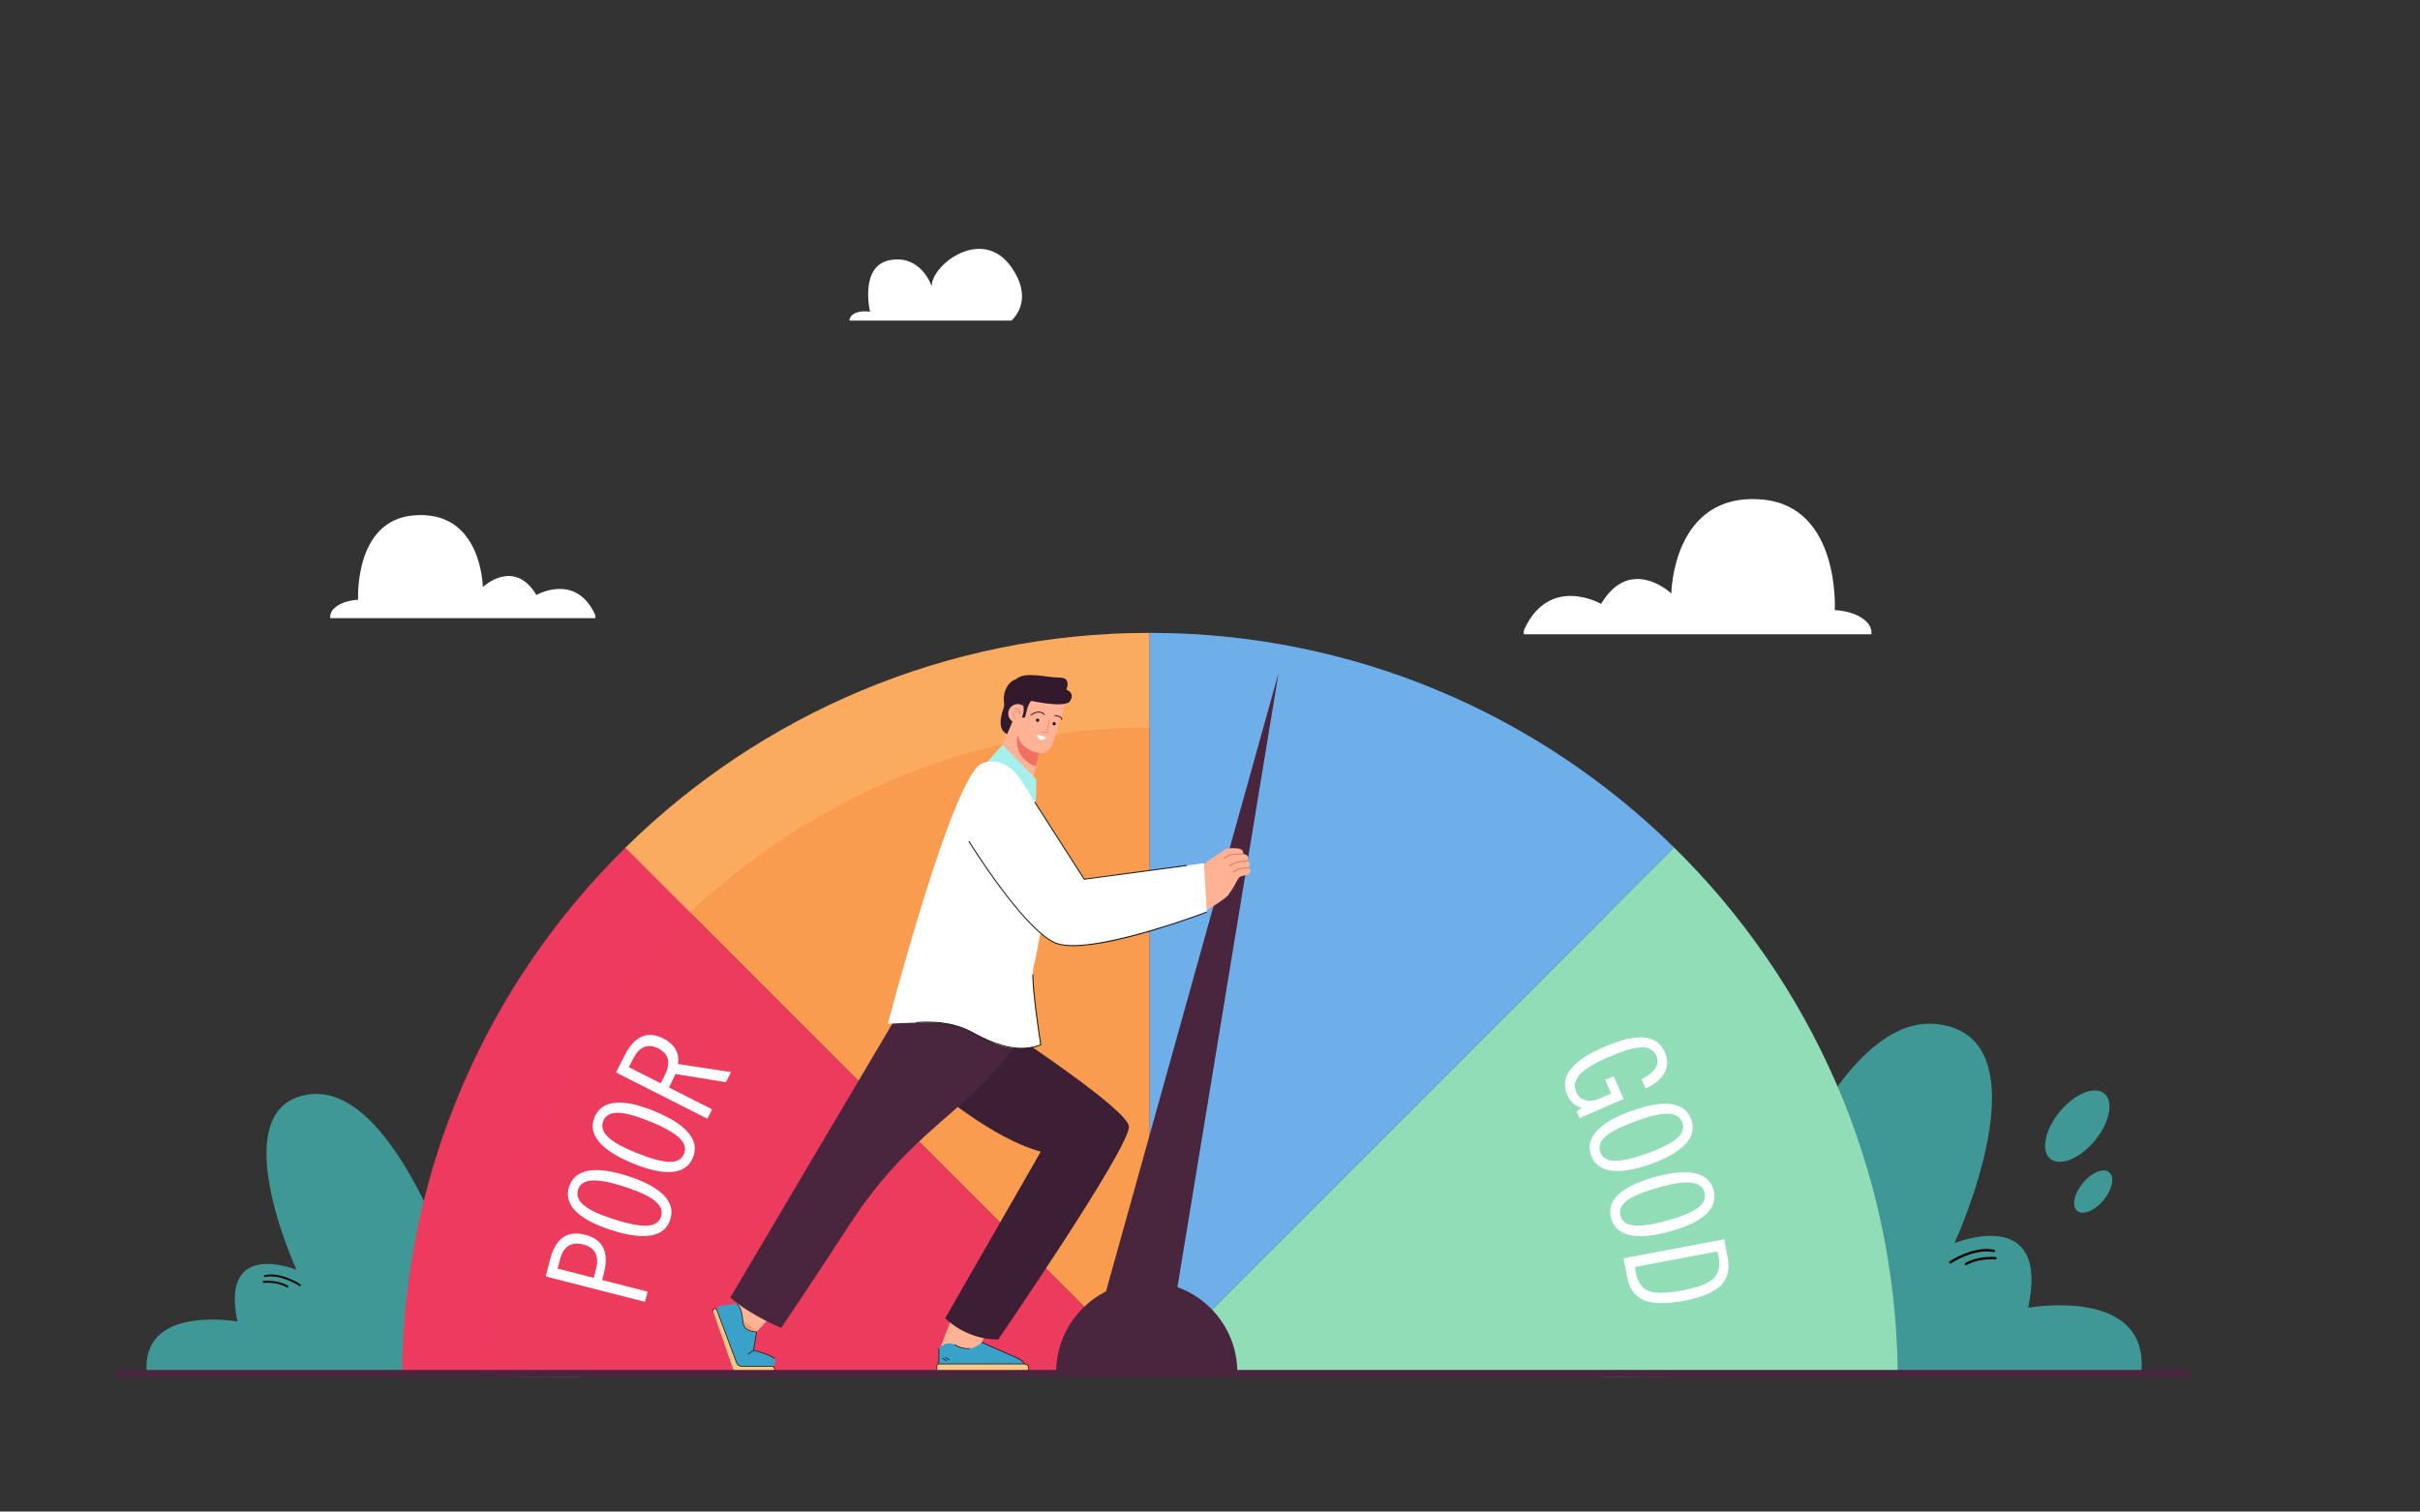 <?xml version="1.0" encoding="utf-8"?>
<!-- Generator: Adobe Illustrator 27.5.0, SVG Export Plug-In . SVG Version: 6.00 Build 0)  -->
<svg version="1.1" id="Layer_1" xmlns="http://www.w3.org/2000/svg" xmlns:xlink="http://www.w3.org/1999/xlink" x="0px" y="0px"
	 viewBox="0 0 3202 2000" style="enable-background:new 0 0 3202 2000;" xml:space="preserve">
<rect x="0" y="0" width="3202" height="2000" fill="#333333" stroke="none"/>
<rect style="fill:none;" width="3202" height="2000"/>
<g>
	<g>
		<g>
			<g>
				<path style="fill:none;" d="M1988.62,383.822c-507.159-14.47-401.544-205.433-862.5-205.886
					C-144.182,176.687,253.33,1812.657,253.33,1812.657l2602.223,3.408C3311.373,1367.985,2934.489,410.793,1988.62,383.822z"/>
			</g>
		</g>
	</g>
	<g>
		<g>
			<g>
				<g>
					<g>
						<path style="fill:#3F9896;" d="M2118.548,1822.065c6.678-5.343,116.206-217.21,188.334-117.032
							c0,0,108.192-367.318,256.454-349.953s22.707,289.847,22.707,289.847s126.892-52.092,97.506,85.485
							c0,0,161.62-29.385,149.598,86.82L2118.548,1822.065z"/>
					</g>
				</g>
			</g>
			<g>
				<g>
					<g>
						
							<ellipse transform="matrix(0.638 -0.77 0.77 0.638 -152.995 2655.692)" style="fill:#3F9896;" cx="2748.842" cy="1490.615" rx="56.099" ry="30.053"/>
					</g>
				</g>
			</g>
			<g>
				<g>
					<g>
						<path style="fill:#3F9896;" d="M2755.87,1565.305c-11.705,14.121-15.061,30.651-7.496,36.922
							c7.565,6.27,23.186-0.094,34.891-14.215c11.705-14.121,15.061-30.651,7.496-36.922
							C2783.196,1544.82,2767.575,1551.184,2755.87,1565.305z"/>
					</g>
				</g>
			</g>
		</g>
		<g>
			<g>
				<g>
					<g>
						<path d="M2580.172,1671.788c-0.379-0.082-0.728-0.306-0.961-0.654c-0.476-0.713-0.285-1.676,0.427-2.151
							c1.296-0.867,32.05-21.147,59.043-15.291c0.006,0.001,0.009,0.002,0.016,0.003c0.837,0.182,1.368,1.008,1.186,1.845
							c-0.182,0.837-1.008,1.368-1.845,1.187c-0.003-0.002-0.009-0.002-0.015-0.003c-25.696-5.575-56.355,14.633-56.661,14.839
							C2580.999,1671.805,2580.569,1671.874,2580.172,1671.788z"/>
					</g>
				</g>
			</g>
			<g>
				<g>
					<g>
						<path d="M2600.842,1674.106c-0.382-0.083-0.732-0.309-0.965-0.66c-0.472-0.714-0.277-1.677,0.438-2.15
							c0.593-0.392,14.797-9.588,40.019-8.019c0.861,0.057,1.505,0.79,1.452,1.645c-0.053,0.856-0.79,1.506-1.645,1.453
							c-24.193-1.505-37.977,7.419-38.113,7.509C2601.664,1674.125,2601.237,1674.192,2600.842,1674.106z"/>
					</g>
				</g>
			</g>
		</g>
		<g>
			<g>
				<g>
					<path d="M2215.671,1734.099c-0.388,0-0.777-0.144-1.078-0.435c-0.616-0.595-0.633-1.578-0.038-2.194
						c1.083-1.122,26.839-27.461,54.459-27.461c0.893,0.018,1.568,0.688,1.568,1.552c0,0.856-0.695,1.551-1.551,1.551
						c-0.001-0.001-0.01,0-0.016,0c-26.318,0-51.971,26.248-52.227,26.513C2216.483,1733.94,2216.077,1734.099,2215.671,1734.099z"
						/>
				</g>
			</g>
		</g>
		<g>
			<g>
				<g>
					<path d="M2236.363,1731.98c-0.391,0-0.782-0.146-1.084-0.441c-0.612-0.598-0.625-1.579-0.027-2.192
						c0.495-0.509,12.427-12.507,37.407-16.321c0.86-0.127,1.638,0.453,1.768,1.299c0.129,0.848-0.452,1.639-1.299,1.768
						c-23.88,3.646-35.541,15.303-35.655,15.42C2237.169,1731.825,2236.766,1731.98,2236.363,1731.98z"/>
				</g>
			</g>
		</g>
	</g>
	<g>
		<g>
			<g>
				<g>
					<g>
						<path style="fill:#3F9896;" d="M766.917,1822.065c-5.351-4.281-93.108-174.035-150.899-93.77
							c0,0-86.686-294.306-205.479-280.393c-118.793,13.913-18.194,232.234-18.194,232.234s-101.669-41.738-78.125,68.493
							c0,0-129.495-23.544-119.863,69.563L766.917,1822.065z"/>
					</g>
				</g>
			</g>
		</g>
		<g>
			<g>
				<g>
					<g>
						<path d="M397.05,1701.658c0.304-0.066,0.584-0.245,0.77-0.524c0.381-0.571,0.228-1.343-0.343-1.724
							c-1.038-0.694-25.68-16.943-47.307-12.251c-0.005,0.001-0.007,0.001-0.013,0.003c-0.671,0.146-1.096,0.808-0.95,1.479
							c0.146,0.671,0.808,1.096,1.478,0.951c0.002-0.001,0.007-0.001,0.012-0.002c20.588-4.467,45.154,11.724,45.399,11.889
							C396.388,1701.672,396.732,1701.728,397.05,1701.658z"/>
					</g>
				</g>
			</g>
			<g>
				<g>
					<g>
						<path d="M380.489,1703.516c0.306-0.067,0.587-0.247,0.773-0.529c0.379-0.572,0.222-1.343-0.35-1.723
							c-0.475-0.314-11.856-7.682-32.064-6.425c-0.69,0.045-1.206,0.633-1.163,1.318c0.043,0.686,0.633,1.206,1.317,1.164
							c19.385-1.206,30.429,5.944,30.538,6.016C379.83,1703.531,380.172,1703.585,380.489,1703.516z"/>
					</g>
				</g>
			</g>
		</g>
		<g>
			<g>
				<g>
					<path d="M689.099,1751.584c0.311,0,0.622-0.116,0.864-0.349c0.494-0.477,0.507-1.264,0.031-1.758
						c-0.868-0.899-21.504-22.003-43.635-22.003c-0.715,0.015-1.256,0.552-1.256,1.244c0,0.686,0.557,1.243,1.243,1.243
						c0.001-0.001,0.008,0,0.013,0c21.087,0,41.641,21.031,41.846,21.243C688.449,1751.457,688.774,1751.584,689.099,1751.584z"/>
				</g>
			</g>
		</g>
		<g>
			<g>
				<g>
					<path d="M672.52,1749.887c0.313,0,0.626-0.117,0.868-0.353c0.49-0.479,0.501-1.265,0.022-1.756
						c-0.397-0.407-9.957-10.021-29.972-13.077c-0.689-0.102-1.313,0.363-1.416,1.041c-0.104,0.679,0.363,1.313,1.041,1.417
						c19.133,2.921,28.477,12.261,28.568,12.355C671.875,1749.762,672.197,1749.887,672.52,1749.887z"/>
				</g>
			</g>
		</g>
	</g>
	<path style="fill:#90DDB8;" d="M2215.06,1121.349l-693.88,693.88v0.646h989.766
		C2507.887,1544.004,2395.218,1298.455,2215.06,1121.349z"/>
	<path style="fill:#ED3B5E;" d="M532.081,1815.874h989.113v-0.646l-693.557-693.557
		C647.671,1298.756,535.141,1544.173,532.081,1815.874z"/>
	<path style="fill:#F99C50;" d="M1521.195,1815.228V837.412c-270.19,0.176-515.049,108.598-693.557,284.26L1521.195,1815.228z"/>
	<path style="fill:#6EAFEA;" d="M1521.178,1815.228l693.88-693.88c-178.618-175.61-423.594-283.937-693.88-283.937V1815.228z"/>
	<path style="opacity:0.3;fill:#90DDB8;" d="M2214.409,1121.349l-86.466,86.466c13.314,12.507,26.291,25.426,38.909,38.733
		c141.755,149.466,220.435,347.677,248.964,569.326h94.481C2507.237,1544.004,2394.567,1298.455,2214.409,1121.349z"/>
	<path style="opacity:0.3;fill:#ED3B5E;" d="M531.432,1815.874h106.863c28.499-221.48,93.373-419.574,234.975-569.003
		c12.815-13.527,26.005-26.658,39.539-39.378l-85.821-85.821C647.021,1298.756,534.491,1544.173,531.432,1815.874z"/>
	<path style="opacity:0.3;fill:#FECC86;" d="M912.81,1207.492c162.201-152.341,374.607-244.72,607.127-244.881h0.609V837.412
		c-270.19,0.176-515.049,108.598-693.557,284.26L912.81,1207.492z"/>
	<path style="opacity:0.3;fill:#6EAFEA;" d="M1520.529,962.611c232.66,0.176,445.176,92.672,607.413,245.204l86.466-86.466
		c-178.618-175.61-423.594-283.937-693.88-283.937V962.611z"/>
	<g>
		<path style="fill:#FFFFFF;" d="M798.919,1685.163c3.636-14.179,3.414-25.523-0.67-34.031
			c-4.083-8.508-12.091-14.294-24.026-17.354c-11.933-3.06-21.752-1.848-29.456,3.638c-7.703,5.487-13.373,15.319-17.01,29.498
			l-5.636,21.978l131.247,33.658l3.455-13.47l-60.085-15.409L798.919,1685.163z M788.592,1679.398l-2.932,11.431l-47.855-12.271
			l2.931-11.432c2.273-8.863,5.975-15.011,11.107-18.45c5.132-3.437,11.746-4.119,19.839-2.044
			c7.858,2.015,13.205,5.78,16.041,11.292C790.56,1663.437,790.849,1670.595,788.592,1679.398z"/>
		<path style="fill:#FFFFFF;" d="M831.434,1556.305c-21.974-7.174-39.585-9.586-52.831-7.238
			c-13.245,2.35-21.771,9.351-25.576,21.004c-3.823,11.713-1.085,22.391,8.213,32.034c9.3,9.645,24.965,18.062,46.997,25.255
			c21.975,7.173,39.605,9.625,52.89,7.352c13.285-2.271,21.839-9.263,25.662-20.976c3.805-11.653,1.024-22.345-8.344-32.077
			C869.08,1571.93,853.409,1563.478,831.434,1556.305z M874.613,1609.762c-2.48,7.596-8.795,11.613-18.948,12.052
			c-10.152,0.44-25.461-2.682-45.93-9.363c-17.857-5.83-30.394-11.847-37.608-18.052c-7.213-6.205-9.609-13.016-7.186-20.439
			c2.423-7.421,8.589-11.423,18.5-12.006c9.91-0.581,24.375,2.231,43.392,8.439c19.134,6.246,32.485,12.515,40.057,18.803
			C874.462,1595.485,877.036,1602.341,874.613,1609.762z"/>
		<path style="fill:#FFFFFF;" d="M865.882,1470.234c-21.393-8.753-38.782-12.44-52.164-11.063
			c-13.381,1.381-22.394,7.741-27.036,19.088c-4.666,11.403-2.712,22.253,5.86,32.547c8.573,10.295,23.584,19.83,45.035,28.607
			c21.395,8.754,38.799,12.482,52.214,11.182c13.416-1.297,22.455-7.649,27.121-19.052c4.642-11.347,2.647-22.212-5.988-32.6
			C902.292,1488.559,887.277,1478.989,865.882,1470.234z M905.058,1526.693c-3.026,7.395-9.617,10.942-19.775,10.641
			c-10.157-0.301-25.198-4.528-45.126-12.681c-17.386-7.114-29.451-14.027-36.194-20.741c-6.743-6.712-8.636-13.68-5.68-20.907
			c2.956-7.225,9.397-10.768,19.324-10.628c9.926,0.141,24.148,3.998,42.663,11.574c18.629,7.622,31.489,14.846,38.583,21.668
			C905.946,1512.444,908.014,1519.468,905.058,1526.693z"/>
		<path style="fill:#FFFFFF;" d="M893.792,1388.343c-3.297-5.772-8.647-10.532-16.047-14.281c-10.664-5.4-20.255-6.207-28.771-2.419
			c-8.516,3.789-16.095,12.24-22.737,25.353l-11.16,22.037l120.876,61.219l6.283-12.406l-57.132-28.935l2.439-4.816
			c0.799-1.578,1.64-3.306,2.523-5.184c0.883-1.876,2.11-4.502,3.682-7.878l66.677,10.9l6.779-13.386l-70.156-10.713
			C898.176,1400.613,897.091,1394.116,893.792,1388.343z M879.499,1422.843l-5.332,10.528l-42.115-21.33l5.332-10.528
			c4.244-8.379,9.148-13.74,14.71-16.085c5.563-2.344,11.882-1.725,18.955,1.857c7.019,3.554,11.229,8.302,12.631,14.241
			C885.081,1407.467,883.687,1414.573,879.499,1422.843z"/>
	</g>
	<g>
		<path style="fill:#FFFFFF;" d="M2175.106,1372.66c-13.286-1.107-31.253,3.264-53.907,13.114
			c-20.976,9.119-35.424,18.908-43.346,29.37c-7.923,10.461-9.316,21.594-4.186,33.394c2.02,4.643,4.572,8.371,7.658,11.188
			c3.084,2.813,6.886,4.902,11.403,6.264l-6.631,4.479l3.903,8.978l58.228-25.317l-13.097-30.12l-11.158,4.852l7.842,18.039
			l-14.598,6.347c-7.329,3.187-13.801,4.054-19.419,2.607c-5.615-1.45-9.667-5.026-12.146-10.73
			c-3.552-8.167-2.018-15.918,4.605-23.251c6.62-7.336,18.992-14.942,37.114-22.822c19.802-8.608,34.625-13.026,44.47-13.249
			c9.845-0.225,16.47,3.579,19.875,11.411c2.432,5.593,1.971,10.998-1.381,16.212c-3.354,5.215-9.463,10.016-18.329,14.403
			l5.361,12.333c12.138-5.276,20.469-12.157,24.994-20.643c4.524-8.485,4.719-17.481,0.586-26.99
			C2197.671,1380.39,2188.39,1373.769,2175.106,1372.66z"/>
		<path style="fill:#FFFFFF;" d="M2211.728,1460.976c-13.257-1.939-30.799,0.991-52.626,8.783
			c-21.77,7.775-37.213,16.622-46.329,26.549c-9.12,9.926-11.606,20.69-7.462,32.293c4.122,11.547,12.863,18.3,26.228,20.265
			c13.362,1.963,30.928-0.94,52.698-8.714c21.769-7.773,37.175-16.641,46.214-26.605c9.037-9.963,11.497-20.717,7.374-32.261
			C2233.683,1469.683,2224.983,1462.912,2211.728,1460.976z M2218.737,1506.316c-7.482,6.524-20.644,13.152-39.484,19.878
			c-18.956,6.768-33.352,9.98-43.187,9.641c-9.838-0.342-16.068-4.187-18.692-11.541c-2.688-7.526-0.15-14.567,7.612-21.127
			c7.761-6.559,21.779-13.458,42.056-20.699c17.689-6.318,31.287-9.229,40.789-8.736c9.503,0.494,15.565,4.415,18.191,11.769
			C2228.647,1492.852,2226.219,1499.791,2218.737,1506.316z"/>
		<path style="fill:#FFFFFF;" d="M2242.851,1552.41c-13.079-2.904-30.788-1.271-53.128,4.902
			c-22.282,6.155-38.333,13.849-48.154,23.079c-9.821,9.23-13.09,19.784-9.81,31.66c3.265,11.818,11.487,19.194,24.671,22.133
			c13.181,2.939,30.913,1.331,53.196-4.826c22.28-6.155,38.294-13.869,48.04-23.143c9.744-9.274,12.986-19.819,9.721-31.634
			C2264.106,1562.704,2255.927,1555.314,2242.851,1552.41z M2246.515,1598.143c-7.939,5.959-21.553,11.602-40.835,16.93
			c-19.4,5.36-33.993,7.507-43.778,6.447c-9.786-1.062-15.718-5.356-17.798-12.88c-2.127-7.704,0.92-14.54,9.141-20.512
			c8.221-5.972,22.707-11.827,43.462-17.561c18.106-5.002,31.881-6.908,41.322-5.72c9.44,1.188,15.199,5.544,17.278,13.07
			C2257.386,1585.443,2254.454,1592.185,2246.515,1598.143z"/>
		<path style="fill:#FFFFFF;" d="M2281.356,1639.747l-133.135,25.168l4.674,24.721c2.923,15.464,10.304,25.69,22.143,30.685
			c11.837,4.993,29.501,5.27,52.994,0.828c23.252-4.395,39.462-11.077,48.631-20.041c9.168-8.966,12.291-21.179,9.367-36.641
			L2281.356,1639.747z M2267.053,1691.89c-6.99,6.536-20.703,11.736-41.138,15.599c-20.737,3.92-35.584,4.104-44.542,0.552
			c-8.958-3.553-14.628-11.62-17.006-24.206c-0.147-0.779-0.288-1.684-0.421-2.713c-0.133-1.032-0.306-2.613-0.523-4.743
			l108.684-20.547c0.577,2.064,0.993,3.613,1.252,4.651c0.257,1.037,0.466,1.975,0.625,2.814
			C2276.353,1675.825,2274.042,1685.355,2267.053,1691.89z"/>
	</g>
	<path style="fill:#49263E;" d="M1521.195,1696.067c-0.007,0-0.015,0-0.015,0c-1.298-0.044-2.597-0.066-3.903-0.066
		c-31.94,0-60.975,12.493-82.453,32.857c-23.049,21.853-37.42,52.758-37.42,87.016h239.746c0-32.277-12.757-61.576-33.495-83.121
		C1582.683,1710.973,1553.56,1697.101,1521.195,1696.067z"/>
	<polygon style="fill:#49263E;" points="1489.331,1811.188 1544.671,1783.523 1691.761,890.241 1451.621,1750.862 	"/>
	<g>
		<g>
			<path style="fill:#FFB294;" d="M1002.864,1716.14c-1.245,0.311-28.11,9.283-28.11,9.283s-7.365,13.121-7.053,18.411
				c0.311,5.29,3.112,17.737,8.713,21.16s6.535,5.912,11.513,4.045c4.979-1.867,13.106-6.571,13.106-6.571l34.504-37.329
				C1035.537,1725.14,1004.108,1715.829,1002.864,1716.14z"/>
		</g>
		<g>
			<g>
				<g>
					<g>
						<g>
							<g>
								<g>
									<g>
										<g>
											<g>
												<g>
													<g>
														<g>
															<polygon style="fill:#FFB294;" points="1242.21,1788.548 1242.356,1801.122 1287.463,1800.966 1312.328,1747.803 
																1259.949,1741.911 															"/>
														</g>
													</g>
												</g>
											</g>
										</g>
									</g>
								</g>
							</g>
						</g>
					</g>
				</g>
			</g>
		</g>
		<g>
			<g>
				<g>
					<g>
						<g>
							<path style="fill:#FEC786;" d="M1355.297,1804.675h-7.858l-36.486-21.729l-19.948,21.729h-49.202
								c-1.228,0-2.224,0.996-2.224,2.224v7.453c0,0.84,0.681,1.522,1.522,1.522h114.403c3.455,0,6.179-3.129,5.493-6.708
								C1360.488,1806.507,1358.005,1804.675,1355.297,1804.675z"/>
						</g>
					</g>
				</g>
			</g>
			<g>
				<g>
					<g>
						<g>
							<path style="fill:#3AA1C9;" d="M1340.819,1794.766l-41.774-18.53c-16.822,16.382-35.905,2.845-35.905,2.845
								c-12.616-5.693-20.903,5.461-20.903,5.461v20.197h113.136C1352.273,1798.595,1340.819,1794.766,1340.819,1794.766z"/>
						</g>
					</g>
				</g>
			</g>
			<g>
				<g>
					<g>
						<g>
							<g>
								<g>
									<rect x="1241.819" y="1784.542" width="0.838" height="20.097"/>
								</g>
							</g>
						</g>
					</g>
				</g>
			</g>
			<g>
				<g>
					<g>
						<g>
							<g>
								<g>
									<path d="M1263.378,1778.736l-0.474,0.69c6.718,4.623,13.686,5.335,17.34,5.335c1.599,0,2.563-0.136,2.594-0.141
										l-0.124-0.828C1282.615,1783.805,1272.755,1785.188,1263.378,1778.736z"/>
								</g>
							</g>
						</g>
					</g>
				</g>
			</g>
			<g>
				<g>
					<g>
						<g>
							<g>
								<g>
									
										<rect x="1249.552" y="1795.602" transform="matrix(0.559 -0.829 0.829 0.559 -940.288 1829.557)" width="0.838" height="6.436"/>
								</g>
							</g>
						</g>
					</g>
				</g>
			</g>
			<g>
				<g>
					<g>
						<g>
							<g>
								<g>
									
										<rect x="1253.38" y="1794.584" transform="matrix(0.559 -0.829 0.829 0.559 -937.758 1832.195)" width="0.837" height="6.435"/>
								</g>
							</g>
						</g>
					</g>
				</g>
			</g>
			<g>
				<g>
					<g>
						<g>
							<g>
								<g>
									<g>
										<g>
											<g>
												<g>
													<g>
														<g>
															<path d="M1355.505,1804.294h-113.118c-1.779,0-3.226,1.448-3.226,3.227v5.583h0.838v-5.583
																c0-1.318,1.071-2.389,2.388-2.389h113.118c2.857,0,5.181,2.324,5.181,5.181c0,1.524-0.667,2.964-1.83,3.952
																l0.542,0.638c1.351-1.146,2.126-2.819,2.126-4.59C1361.523,1806.994,1358.823,1804.294,1355.505,1804.294z"/>
														</g>
													</g>
												</g>
											</g>
										</g>
									</g>
								</g>
							</g>
						</g>
					</g>
				</g>
			</g>
			<g>
				<g>
					<g>
						<g>
							<g>
								<g>
									<path d="M1344.948,1795.994c-8.403-3.583-45.36-19.975-45.732-20.14l-0.34,0.766c0.373,0.165,37.337,16.559,45.744,20.145
										c8.227,3.509,10.486,8.082,10.507,8.128l0.758-0.357C1355.791,1804.336,1353.499,1799.64,1344.948,1795.994z"/>
								</g>
							</g>
						</g>
					</g>
				</g>
			</g>
		</g>
		<g>
			<path style="fill:#3D1F35;" d="M1344.3,1371.027l-111.139,32.107v34.577c0,0,78.603,68.639,143.95,86.065l-126.468,220.391
				c0,0,26.35,28.225,70.119,28.225c0,0,172.953-252.065,173.012-281.543C1493.815,1469.743,1344.3,1371.027,1344.3,1371.027z"/>
		</g>
		<g>
			<path style="fill:#49263E;" d="M1213.291,1299.404l-246.976,417.39c27.167,24.08,67.301,40.134,67.301,40.134
				s34.577-50.63,90.764-137.072c56.187-86.442,109.287-124.105,154.977-166.091c45.691-41.986,74.093-82.737,74.093-82.737
				l-67.105-76.219L1213.291,1299.404z"/>
		</g>
		<g>
			<path style="fill:#3AA1C9;" d="M1023.023,1796.257c-11.843-6.258-14.714-5.434-25.962-9.715l3.972-24.073
				c-23.582-6.933-25.813-37.328-25.813-37.328l-21.386,2.565c-3.824,0.458-6.203,4.385-4.839,7.987l27.281,72.036h46.746
				C1023.023,1807.728,1029.611,1799.738,1023.023,1796.257z"/>
		</g>
		<g>
			<path style="fill:#FEC786;" d="M1024.191,1809.33c-0.553-1.006-1.633-1.605-2.781-1.605h-40.38c-2.86,0-5.422-1.769-6.435-4.444
				l-26.049-69.691c-0.42-1.11-1.412-1.976-2.598-2.046c-0.655-0.038-1.163,0.135-1.556,0.404c-0.943,0.644-1.243,1.907-0.87,2.986
				l25.808,74.783c1.117,3.181,4.12,5.31,7.491,5.31h44.933c2.23,0,3.65-1.782,3.126-3.949
				C1024.72,1810.415,1024.463,1809.824,1024.191,1809.33z"/>
		</g>
		<g>
			<path style="fill:#1D1D1B;" d="M1024.628,1809.091c-0.632-1.15-1.865-1.864-3.218-1.864h-40.38c-2.637,0-5.036-1.656-5.969-4.12
				l-26.05-69.695c-0.516-1.361-1.708-2.288-3.034-2.365c-0.714-0.054-1.332,0.123-1.866,0.489c-1.09,0.744-1.525,2.208-1.06,3.56
				l0.941-0.324c-0.315-0.915-0.029-1.93,0.682-2.414c0.347-0.24,0.761-0.346,1.245-0.318c0.936,0.055,1.784,0.732,2.16,1.722
				l26.05,69.695c1.08,2.85,3.853,4.765,6.901,4.765h40.38c0.99,0,1.888,0.516,2.344,1.348c0.294,0.534,0.509,1.081,0.641,1.624
				c0.215,0.892,0.062,1.727-0.432,2.354c-0.498,0.631-1.283,0.98-2.211,0.98v0.995c1.24,0,2.303-0.483,2.993-1.359
				c0.686-0.872,0.905-2.01,0.616-3.205C1025.21,1810.331,1024.964,1809.702,1024.628,1809.091z"/>
		</g>
		<g>
			<path style="fill:#3AA1C9;" d="M980.906,1735.2l-1.167-2.334l-1.886-4.427l-2.608-3.02l-3.819,6.845
				c0,0,6.388,14.002,6.466,14.08c0.078,0.078,1.342,3.287,1.342,3.287l3.501-2.003l0.117-2.82l-1.031-5.407L980.906,1735.2z"/>
		</g>
		<g>
			<path style="fill:#FE9F73;" d="M983.893,1753.06c0,0,1.785,4.196,3.84,5.44l2.713,1.566l5.034,1.703l4.698,0.587l0.207-2.476
				l-17.534-13.012L983.893,1753.06z"/>
		</g>
		<g>
			<path style="fill:#1D1D1B;" d="M996.935,1787.024c0.229,0.06,23.049,6.066,27.686,11.16l0.736-0.669
				c-4.835-5.313-27.219-11.207-28.17-11.456L996.935,1787.024z"/>
		</g>
		<g>
			<path style="fill:#1D1D1B;" d="M983.407,1748.215c-1.441-18.752-7.638-23.298-7.901-23.482l-0.573,0.813
				c0.061,0.044,6.083,4.552,7.481,22.744c0.951,12.372,10.713,13.647,17.841,14.578l0.203,0.027l-3.855,23.363l-7.204,5.199
				l0.583,0.806l7.536-5.438l4.09-24.783l-1.225-0.161C993.216,1760.946,984.296,1759.781,983.407,1748.215z"/>
		</g>
		<g>
			<g>
				<g>
					<g>
						<g>
							<g>
								<path style="fill:#FFB294;" d="M1397.435,909.367c-15.861-11.569-38.465-9.231-38.465-9.231s-10.404,8.442-11.48,9.471
									s8.833-0.396,8.833-0.396l47.484,40.212l3.275-10.623C1410.431,927.937,1406.619,916.066,1397.435,909.367z"/>
							</g>
						</g>
					</g>
				</g>
			</g>
			<g>
				<g>
					<g>
						<g>
							<g>
								<g>
									<g>
										<g>
											<path style="fill:#FFB294;" d="M1336.742,956.734l-3.857,14.242c0,0-12.844,27.445-13.361,33.859
												c-0.517,6.414,4.452,21.092,20.458,26.027c5.047,1.556,9.763,2.066,13.855,2.036c8.368-0.063,8.867,18.937,10.343,10.7
												l10.561-47.3c14.623,2.318,18.891-13.895,18.891-13.895l13.813-44.799l-52.046-34.911L1336.742,956.734z"/>
										</g>
									</g>
								</g>
							</g>
						</g>
					</g>
				</g>
			</g>
			<g>
				<g>
					<g>
						<g>
							<g>
								<g>
									<g>
										<g>
											<path style="fill:#4C222E;" d="M1363.632,945.613c-0.297,0.246-0.339,0.685-0.094,0.982
												c0.119,0.145,0.285,0.229,0.458,0.25c0.182,0.021,0.373-0.029,0.525-0.155c0.396-0.326,9.792-7.914,16.789-0.796
												c0.271,0.276,0.712,0.28,0.987,0.009c0.275-0.27,0.279-0.712,0.009-0.986
												C1374.409,936.881,1363.739,945.524,1363.632,945.613z"/>
										</g>
									</g>
								</g>
							</g>
						</g>
					</g>
				</g>
			</g>
			<g>
				<g>
					<g>
						<g>
							<g>
								<g>
									<g>
										<g>
											<path style="fill:#4C222E;" d="M1395.776,946.159c-0.385-0.008-0.704,0.298-0.712,0.683
												c-0.005,0.211,0.085,0.402,0.23,0.533c0.12,0.109,0.278,0.176,0.453,0.18c0.079,0.002,7.926,0.216,8.479,4.524
												c0.049,0.383,0.398,0.654,0.781,0.604c0.382-0.049,0.652-0.398,0.603-0.781
												C1404.906,946.402,1396.149,946.166,1395.776,946.159z"/>
										</g>
									</g>
								</g>
							</g>
						</g>
					</g>
				</g>
			</g>
			<g>
				<g>
					<g>
						<g>
							<g>
								<g>
									<g>
										<g>
											<path d="M1373.559,951.047c-1.105-0.341-2.277,0.279-2.618,1.384c-0.341,1.105,0.279,2.277,1.384,2.618
												c1.105,0.341,2.277-0.279,2.618-1.384C1375.284,952.56,1374.664,951.388,1373.559,951.047z"/>
										</g>
									</g>
								</g>
							</g>
						</g>
					</g>
				</g>
			</g>
			<g>
				<g>
					<g>
						<g>
							<g>
								<g>
									<g>
										<g>
											<path d="M1395.444,955.604c-1.105-0.341-2.277,0.279-2.618,1.384c-0.341,1.105,0.279,2.277,1.384,2.618
												c1.105,0.341,2.277-0.279,2.618-1.384C1397.169,957.117,1396.549,955.945,1395.444,955.604z"/>
										</g>
									</g>
								</g>
							</g>
						</g>
					</g>
				</g>
			</g>
			<g>
				<g>
					<g>
						<g>
							<g>
								<g>
									<g>
										<g>
											<path style="fill:#33192C;" d="M1333.626,906.896c-8.868,13.496-3.958,23.589-5.173,28.054
												c-1.214,4.464-13.396,33.33,8.203,37.555l20.82-47.464l-1.239-21.835l2.948-3.768
												C1359.185,899.438,1342.494,893.4,1333.626,906.896z"/>
										</g>
									</g>
								</g>
							</g>
						</g>
					</g>
				</g>
			</g>
			<g>
				<g>
					<g>
						<g>
							<g>
								<g>
									<g>
										<g>
											<path style="fill:#FFB294;" d="M1350.328,932.169c-6.63-2.044-13.662,1.673-15.706,8.303
												c-2.044,6.63,1.673,13.662,8.303,15.706c6.63,2.044,13.662-1.673,15.706-8.303
												C1360.676,941.245,1356.958,934.213,1350.328,932.169z"/>
										</g>
									</g>
								</g>
							</g>
						</g>
					</g>
				</g>
			</g>
			<g>
				<g>
					<g>
						<g>
							<g>
								<g>
									<g>
										<g>
											<path style="fill:#F07162;" d="M1342.989,936.933c-0.193,0.005-0.345,0.164-0.341,0.356
												c0.004,0.193,0.163,0.347,0.356,0.342c0.032-0.001,3.259-0.045,5.222,1.987c0.908,0.938,1.414,2.18,1.512,3.703
												c-0.984-1.193-3.068-2.995-6.235-2.164c-2.144,0.562-3.551,2.486-3.585,4.901c-0.029,2.042,1.059,4.43,3.552,5.199
												c0.023,0.007,0.047,0.014,0.071,0.021c0.185,0.054,0.379-0.052,0.433-0.237c0.054-0.184-0.05-0.376-0.232-0.432
												c-0.024-0.009-0.046-0.013-0.069-0.02c-2.293-0.707-3.081-2.871-3.057-4.521c0.022-1.59,0.839-3.653,3.064-4.236
												c4.02-1.053,6.019,2.603,6.102,2.76l0.589,1.106l0.068-1.251c0.121-2.23-0.456-4.02-1.714-5.318
												C1346.544,936.879,1343.133,936.93,1342.989,936.933z"/>
										</g>
									</g>
								</g>
							</g>
						</g>
					</g>
				</g>
			</g>
			<g>
				<g>
					<g>
						<g>
							<g>
								<g>
									<g>
										<g>
											<path style="fill:#F07162;" d="M1346.464,972.688c0,0-8.39,28.636,24.281,41.511l3.997-17.901
												C1374.742,996.298,1351.697,993.967,1346.464,972.688z"/>
										</g>
									</g>
								</g>
							</g>
						</g>
					</g>
				</g>
			</g>
			<g>
				<g>
					<g>
						<g>
							<g>
								<g>
									<g>
										<g>
											<path style="fill:#F07162;" d="M1388.442,951.836c-0.19-0.032-0.37,0.096-0.402,0.286l-2.738,16.384l-7.367,0.149
												c-0.193,0.004-0.346,0.163-0.342,0.356c0.003,0.154,0.106,0.283,0.246,0.326c0.035,0.011,0.072,0.016,0.11,0.015
												l7.945-0.16l2.834-16.955C1388.761,952.048,1388.635,951.864,1388.442,951.836z"/>
										</g>
									</g>
								</g>
							</g>
						</g>
					</g>
				</g>
			</g>
			<g>
				<g>
					<g>
						<g>
							<g>
								<g>
									<polygon style="fill:#FFB294;" points="1331.24,974.551 1338.972,977.648 1345.944,955.034 1340.529,952.684 									"/>
								</g>
							</g>
						</g>
					</g>
				</g>
			</g>
			<g>
				<g>
					<g>
						<g>
							<g>
								<path style="fill:#33192C;" d="M1410.932,912.478c0,0,7.479-16.28-9.472-16c-16.952,0.28-45.28-9.175-57.703,2.625
									c-12.423,11.8,13.504,26.636,13.504,26.636s51.913,12.698,58.739,1.724C1422.825,916.489,1410.932,912.478,1410.932,912.478
									z"/>
							</g>
						</g>
					</g>
				</g>
			</g>
			<g>
				<g>
					<g>
						<g>
							<path style="fill:#33192C;" d="M1357.03,915.796c-0.626,0.104-12.512,2.185-11.083,2.375c1.429,0.19,11.32,4.084,11.32,4.084
								l-3.396,11.006c0,0,2.27,7.791-1.682,15.579c0,0,2.766,2.107,4.103-0.302c1.337-2.409,3.602-21.315,10.844-22.647
								C1374.377,924.56,1357.656,915.692,1357.03,915.796z"/>
						</g>
					</g>
				</g>
			</g>
			<g>
				<g>
					<g>
						<g>
							<g>
								<g>
									<path style="fill:#FBFDFC;" d="M1376.675,978.778c4.536,1.495,7.847-2.961,7.847-2.961s-12.192-4.054-12.396-4.086
										C1372.126,971.731,1372.139,977.283,1376.675,978.778z"/>
								</g>
							</g>
						</g>
					</g>
				</g>
			</g>
		</g>
		<g>
			<g>
				<g>
					<g>
						<path style="fill:#FFB294;" d="M1651.948,1147.999c0,0,4.389-6.123-1.518-9.148c0,0,4.901-6.68-5.46-9.078
							c0,0,0.803-4.511-3.857-6.33c-4.665-1.826-16.344-1.168-18.235-0.418c-1.893,0.763-24.84,16.345-24.84,16.345
							s-24.288,24.126-25.884,25.116l20.626,42.16c9.809-5.488,26.342-16.182,31.618-21.532c0.008-0.005,0.008-0.005,0.011-0.017
							c0.505-0.5,0.904-0.966,1.183-1.37c0.015-0.009,0.034-0.031,0.044-0.048c0.074-0.119,0.141-0.234,0.197-0.332
							c1.037-1.881,2.442-3.852,4.097-5.827c4.289-6.905,7.84-14.633,9.68-16.512c1.701-1.737,6.621-2.713,9.809-3.183
							c2.655-0.391,4.82-2.527,4.985-5.205C1654.5,1151.064,1653.951,1149.386,1651.948,1147.999z"/>
					</g>
				</g>
			</g>
			<g>
				<g>
					<g>
						<g>
							<g>
								<g>
									<path style="fill:#F07162;" d="M1644.952,1129.134c-0.586,0.024-14.379,0.597-17.029,1.348
										c-2.671,0.756-8.427,4.478-8.671,4.635c-0.302,0.196-0.389,0.595-0.194,0.891c0.103,0.156,0.263,0.252,0.435,0.28
										c0.156,0.025,0.322-0.005,0.465-0.098c0.058-0.038,5.831-3.771,8.311-4.473c2.002-0.566,11.814-1.097,16.723-1.299
										c0.359-0.014,0.642-0.314,0.63-0.669C1645.611,1129.394,1645.308,1129.119,1644.952,1129.134z"/>
								</g>
							</g>
						</g>
					</g>
				</g>
			</g>
			<g>
				<g>
					<g>
						<g>
							<g>
								<g>
									<path style="fill:#F07162;" d="M1650.36,1138.214c-0.514,0.065-12.635,1.601-15.868,2.769
										c-3.242,1.172-7.748,4.227-7.938,4.356c-0.298,0.202-0.375,0.603-0.174,0.895c0.103,0.149,0.259,0.241,0.427,0.268
										c0.161,0.026,0.332-0.007,0.477-0.106c0.045-0.031,4.56-3.091,7.644-4.206c3.096-1.119,15.458-2.685,15.583-2.701
										c0.357-0.045,0.612-0.367,0.571-0.719C1651.04,1138.418,1650.717,1138.17,1650.36,1138.214z"/>
								</g>
							</g>
						</g>
					</g>
				</g>
			</g>
			<g>
				<g>
					<g>
						<g>
							<g>
								<g>
									<path style="fill:#F07162;" d="M1651.889,1147.356c-0.448,0.044-11.003,1.097-14.275,2.399
										c-3.265,1.299-6.245,3.494-6.37,3.587c-0.289,0.214-0.35,0.617-0.136,0.901c0.103,0.137,0.252,0.221,0.411,0.247
										c0.169,0.027,0.35-0.011,0.499-0.122c0.029-0.022,2.97-2.187,6.072-3.421c3.099-1.233,13.807-2.301,13.915-2.311
										c0.358-0.035,0.622-0.35,0.591-0.704C1652.563,1147.578,1652.245,1147.32,1651.889,1147.356z"/>
								</g>
							</g>
						</g>
					</g>
				</g>
			</g>
		</g>
		<g>
			<polygon style="fill:#A5EFED;" points="1305.379,1009.116 1370.406,1071.339 1371.29,1031.293 1326.418,985.456 			"/>
		</g>
		<g>
			<path style="fill:#FFFFFF;" d="M1348.624,1029.051c-24.072-33.334-50.877-18.074-50.877-18.074
				c-38.921,22.028-122.96,343.588-122.96,343.588s50.864-2.667,68.938-1.327c52.244,3.862,71.778,48.237,133.337,29.128
				c0,0-15.818-87.45-8.798-106.12c2.256-5.985,9.152-49.658,11.315-54.316c-11.757-17.317-2-66.999,9.466-126.489
				C1373.598,1068.343,1358.046,1042.095,1348.624,1029.051z"/>
		</g>
		<g>
			<path style="fill:#1D1D1B;" d="M1367.174,1289.141l-1.327,0.003c0.044,24.195,9.516,86.486,10.486,92.806
				c-23.136,9.551-53.182,4.05-89.324-16.343c-32.438-18.302-74.469-13.204-74.891-13.151l0.168,1.317
				c0.416-0.054,42.025-5.093,74.07,12.99c24.859,14.026,46.9,21.062,65.862,21.061c9.086,0,17.466-1.616,25.109-4.852l0.476-0.201
				l-0.079-0.512C1377.619,1381.584,1367.221,1314.413,1367.174,1289.141z"/>
		</g>
		<g>
			<path style="fill:#FFFFFF;" d="M1434.556,1163.315l-64.481-100.472l-88.16,50.204c0,0,69.653,113.109,112.734,133.868
				c43.081,20.759,202.096-40.105,202.096-40.105l-3.737-64.728L1434.556,1163.315z"/>
		</g>
		<g>
			<path style="fill:#1D1D1B;" d="M1394.938,1246.319c-42.414-20.438-111.761-132.489-112.457-133.618l-1.13,0.695
				c0.697,1.134,70.25,113.513,113.012,134.118c6.43,3.099,15.346,4.42,25.882,4.42c59.663,0,171.212-42.388,176.739-44.504
				l-0.474-1.239C1594.921,1206.799,1437.262,1266.711,1394.938,1246.319z"/>
		</g>
		<g>
			<polygon style="fill:#1D1D1B;" points="1434.886,1162.601 1369.509,1060.57 1368.392,1061.285 1434.225,1164.029 
				1570.519,1145.766 1570.343,1144.452 			"/>
		</g>
	</g>
	<g>
		<path style="fill:none;" d="M942.58,661.585c-5.814,5.846-13.348,8.768-22.6,8.768c-12.441,0-22.131-5.36-29.07-16.082
			c-6.939-10.721-10.409-25.709-10.409-44.965c0-19.318,3.313-34.212,9.94-44.683c6.626-10.471,16.036-15.707,28.226-15.707
			c8.377,0,15.394,2.564,21.052,7.69c5.657,5.127,10.236,13.067,13.738,23.819l11.909-2.813
			c-3.751-13.503-9.393-23.505-16.926-30.008c-7.534-6.502-17.208-9.753-29.023-9.753c-16.755,0-29.68,6.111-38.776,18.333
			c-9.096,12.223-13.644,29.649-13.644,52.279c0,23.382,4.548,41.401,13.644,54.061c9.096,12.659,22.021,18.989,38.776,18.989
			c12.753,0,23.022-3.641,30.805-10.925c7.783-7.282,13.269-18.364,16.458-33.243l-11.347-2.532
			C952.645,646.816,948.394,655.74,942.58,661.585z"/>
		<path style="fill:none;" d="M1073.489,601.288c4.626-6.033,6.939-13.738,6.939-23.115c0-12.503-4.158-21.911-12.472-28.226
			c-8.315-6.314-20.693-9.471-37.135-9.471H992.28v138.693h12.847v-63.017h34.228l32.258,63.017h14.535l-33.384-64.892
			C1061.955,611.651,1068.862,607.322,1073.489,601.288z M1036.448,605.274h-31.321v-53.639h27.476
			c11.628,0,20.27,2.189,25.929,6.564c5.657,4.376,8.487,11.098,8.487,20.161c0,8.627-2.641,15.271-7.924,19.927
			C1053.811,602.945,1046.262,605.274,1036.448,605.274z"/>
		<polygon style="fill:none;" points="1125.534,611.369 1173.799,611.369 1173.799,600.21 1125.534,600.21 1125.534,551.635 
			1192.203,551.635 1192.203,540.476 1112.687,540.476 1112.687,679.168 1195.115,679.168 1195.115,668.009 1125.534,668.009 		"/>
		<path style="fill:none;" d="M1253.536,540.476h-33.759v138.693h33.759c21.381,0,37.618-6.049,48.716-18.145
			c11.097-12.097,16.645-29.805,16.645-53.123c0-22.38-5.471-39.212-16.411-50.498
			C1291.546,546.118,1275.229,540.476,1253.536,540.476z M1292.359,653.896c-8.69,9.41-22.131,14.113-40.323,14.113h-19.411V551.635
			h19.974c18.816,0,32.32,4.548,40.511,13.644c8.189,9.096,12.284,24.085,12.284,44.965
			C1305.393,629.937,1301.048,644.487,1292.359,653.896z"/>
		<rect x="1348.999" y="540.476" style="fill:none;" width="12.847" height="138.693"/>
		<polygon style="fill:none;" points="1386.415,551.635 1427.489,551.635 1427.489,679.168 1440.43,679.168 1440.43,551.635 
			1481.503,551.635 1481.503,540.476 1386.415,540.476 		"/>
		<path style="fill:none;" d="M1622.257,610.807c-3.938-2.687-12.723-6.344-26.351-10.972c-4.752-1.625-8.378-2.907-10.878-3.845
			c-6.502-2.312-11.3-5.313-14.394-9.002c-3.096-3.688-4.642-8.22-4.642-13.597c0-7.127,2.392-12.909,7.173-17.348
			c4.784-4.438,11.019-6.658,18.709-6.658c7.939,0,14.613,2.063,20.021,6.189c5.406,4.126,9.829,10.503,13.269,19.13l10.878-3.47
			c-3.751-11.19-9.206-19.489-16.364-24.897c-7.159-5.407-16.239-8.112-27.241-8.112c-12.378,0-22.1,3.298-29.164,9.893
			c-7.065,6.596-10.596,15.646-10.596,27.148c0,6.439,1.407,11.848,4.22,16.223c2.813,4.376,7.564,8.502,14.254,12.378
			c2.125,1.251,6.954,3.157,14.489,5.72c7.532,2.564,13.58,4.752,18.145,6.564c8.376,3.439,14.316,7.236,17.817,11.394
			c3.5,4.158,5.251,9.457,5.251,15.895c0,8.065-2.673,14.567-8.017,19.505c-5.346,4.939-12.395,7.408-21.147,7.408
			c-8.503,0-15.676-2.359-21.522-7.08c-5.846-4.72-10.643-12.018-14.394-21.896l-11.159,4.595
			c4.438,12.191,10.456,21.162,18.051,26.913c7.597,5.753,17.27,8.627,29.024,8.627c13.065,0,23.428-3.594,31.087-10.784
			c7.657-7.188,11.487-16.847,11.487-28.976c0-6.689-1.423-12.487-4.267-17.395C1633.15,619.45,1628.571,614.933,1622.257,610.807z"
			/>
		<path style="fill:none;" d="M1732.536,661.585c-5.814,5.846-13.348,8.768-22.6,8.768c-12.442,0-22.131-5.36-29.07-16.082
			c-6.939-10.721-10.409-25.709-10.409-44.965c0-19.318,3.313-34.212,9.94-44.683c6.626-10.471,16.035-15.707,28.226-15.707
			c8.376,0,15.394,2.564,21.053,7.69c5.657,5.127,10.236,13.067,13.737,23.819l11.909-2.813
			c-3.751-13.503-9.393-23.505-16.927-30.008c-7.534-6.502-17.207-9.753-29.022-9.753c-16.755,0-29.68,6.111-38.775,18.333
			c-9.097,12.223-13.645,29.649-13.645,52.279c0,23.382,4.547,41.401,13.645,54.061c9.095,12.659,22.02,18.989,38.775,18.989
			c12.753,0,23.021-3.641,30.806-10.925c7.782-7.282,13.268-18.364,16.457-33.243l-11.347-2.532
			C1742.6,646.816,1738.35,655.74,1732.536,661.585z"/>
		<path style="fill:none;" d="M1826.218,538.225c-16.317,0-29.461,6.517-39.432,19.552
			c-9.973,13.035-14.958,30.399-14.958,52.092c0,21.694,4.984,39.057,14.958,52.092c9.971,13.035,23.115,19.552,39.432,19.552
			s29.413-6.517,39.292-19.552c9.877-13.035,14.816-30.398,14.816-52.092c0-21.693-4.94-39.057-14.816-52.092
			C1855.632,544.742,1842.535,538.225,1826.218,538.225z M1856.132,654.177c-7.314,10.784-17.286,16.176-29.914,16.176
			c-12.629,0-22.6-5.392-29.914-16.176c-7.314-10.784-10.972-25.554-10.972-44.309c0-18.816,3.657-33.602,10.972-44.355
			c7.314-10.752,17.285-16.129,29.914-16.129c12.628,0,22.6,5.377,29.914,16.129c7.314,10.753,10.972,25.539,10.972,44.355
			C1867.104,628.624,1863.447,643.393,1856.132,654.177z"/>
		<path style="fill:none;" d="M1990.23,601.288c4.625-6.033,6.939-13.738,6.939-23.115c0-12.503-4.158-21.911-12.472-28.226
			c-8.316-6.314-20.694-9.471-37.135-9.471h-38.541v138.693h12.847v-63.017h34.228l32.258,63.017h14.535l-33.384-64.892
			C1978.696,611.651,1985.603,607.322,1990.23,601.288z M1953.189,605.274h-31.321v-53.639h27.476
			c11.628,0,20.27,2.189,25.929,6.564c5.657,4.376,8.486,11.098,8.486,20.161c0,8.627-2.641,15.271-7.923,19.927
			C1970.552,602.945,1963.004,605.274,1953.189,605.274z"/>
		<polygon style="fill:none;" points="2042.275,611.369 2090.54,611.369 2090.54,600.21 2042.275,600.21 2042.275,551.635 
			2108.944,551.635 2108.944,540.476 2029.428,540.476 2029.428,679.168 2111.855,679.168 2111.855,668.009 2042.275,668.009 		"/>
	</g>
	<path style="fill:#FFFFFF;" d="M2427.664,807.198c0,0,7.619-137.163-95.989-146.249
		c-118.827-10.42-120.266,124.335-120.266,124.335s-54.008-51.272-92.961,13.732c0,0-67.319-38.909-101.276,32.955
		c-1.142,2.416-1.355,4.938-0.853,7.259h459.755c0.513-5.323-1.063-10.929-5.424-15.576
		C2462.94,815.438,2449.787,808.745,2427.664,807.198z"/>
	<path style="fill:#FFFFFF;" d="M709.737,787.264c-29.712-49.583-70.908-10.475-70.908-10.475s-1.098-102.787-91.735-94.839
		c-79.028,6.93-73.217,111.553-73.217,111.553c-16.875,1.181-26.907,6.286-32.789,12.553c-3.326,3.544-4.529,7.82-4.137,11.881
		h350.686c0.383-1.77,0.22-3.694-0.651-5.537C761.085,757.586,709.737,787.264,709.737,787.264z"/>
	<path style="fill:#FFFFFF;" d="M1232.771,378.774c0,0-13.598-42.005-54.899-34.652c-41.301,7.354-26.695,68.444-26.695,68.444
		s-13.328-2.817-22.567,3.49c-3.072,2.097-4.541,5.115-4.72,8.167h214.436c8.777-8.284,14.226-20.066,13.932-33.177
		c-0.243-10.827-4.126-23.423-14.176-37.696C1299.387,298.394,1232.125,350.877,1232.771,378.774z"/>
	<rect x="153.518" y="1812.657" style="fill:#49263E;" width="2744.741" height="9.408"/>
</g>
</svg>
